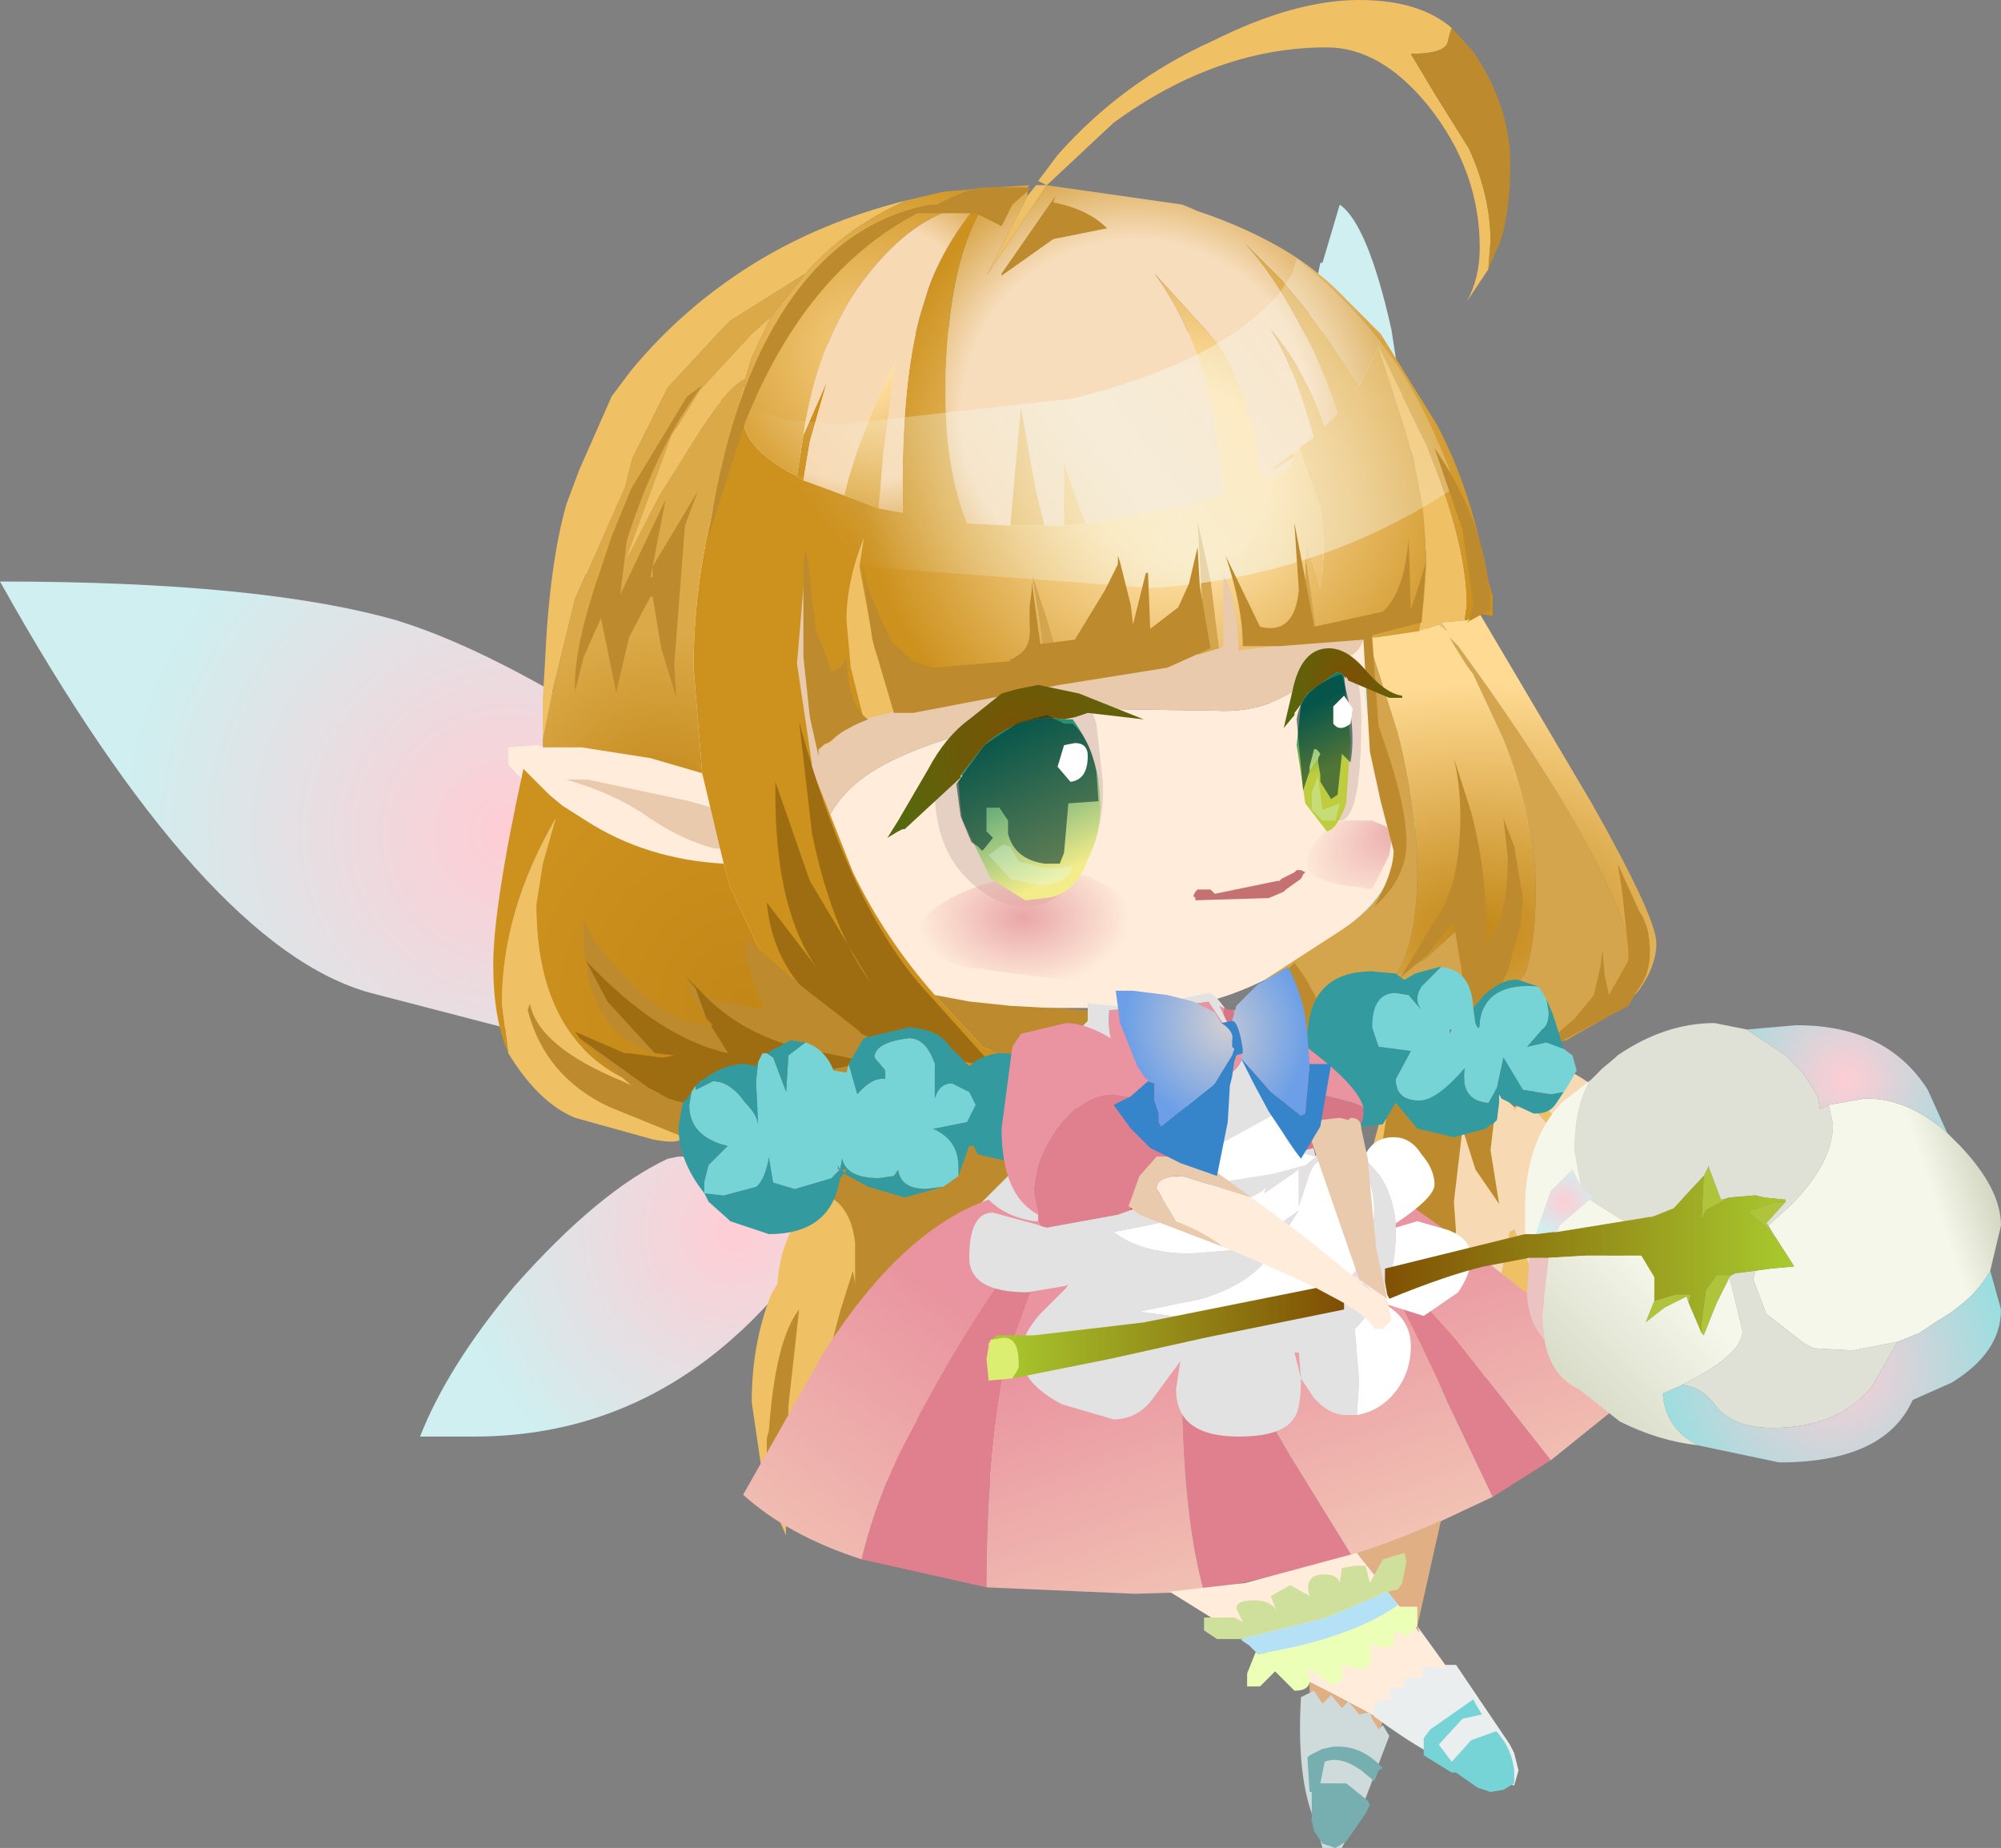 <svg xmlns="http://www.w3.org/2000/svg" xmlns:ffdec="https://www.free-decompiler.com/flash" xmlns:xlink="http://www.w3.org/1999/xlink" ffdec:objectType="frame" width="46.45" height="42.9"><rect width="100%" height="100%" fill="#808080" stroke="none"/><use ffdec:characterId="1" xlink:href="#a" width="46.45" height="42.9"/><defs><radialGradient id="b" cx="0" cy="0" r="819.2" gradientTransform="translate(-27 26.55)scale(.008)" gradientUnits="userSpaceOnUse" spreadMethod="pad"><stop offset="0" stop-color="#ffcdd4"/><stop offset="1" stop-color="#cfeff0"/></radialGradient><radialGradient id="c" cx="0" cy="0" r="819.2" gradientTransform="translate(-32.25 17.3)scale(.011)" gradientUnits="userSpaceOnUse" spreadMethod="pad"><stop offset="0" stop-color="#ffcdd4"/><stop offset="1" stop-color="#cfeff0"/></radialGradient><radialGradient id="d" cx="0" cy="0" r="819.2" gradientTransform="matrix(.003 -.001 0 .002 -11.4 17.15)" gradientUnits="userSpaceOnUse" spreadMethod="pad"><stop offset="0" stop-color="#e9a7a7"/><stop offset="1" stop-color="#e9a7a7" stop-opacity="0"/></radialGradient><radialGradient id="e" cx="0" cy="0" r="819.2" gradientTransform="matrix(.003 0 0 .002 -20.3 19.25)" gradientUnits="userSpaceOnUse" spreadMethod="pad"><stop offset="0" stop-color="#e9a7a7"/><stop offset="1" stop-color="#e9a7a7" stop-opacity="0"/></radialGradient><radialGradient id="f" cx="0" cy="0" r="819.2" gradientTransform="translate(-16.65 8.95)scale(.009)" gradientUnits="userSpaceOnUse" spreadMethod="pad"><stop offset="0" stop-color="#ffdfa3"/><stop offset="1" stop-color="#cd911e"/></radialGradient><radialGradient id="g" cx="0" cy="0" r="819.2" gradientTransform="matrix(.01 0 0 .007 -9.75 19.55)" gradientUnits="userSpaceOnUse" spreadMethod="pad"><stop offset="0" stop-color="#c28717"/><stop offset="1" stop-color="#ffda93"/></radialGradient><radialGradient id="h" cx="0" cy="0" r="819.2" gradientTransform="translate(-17.7 7.55)scale(.008)" gradientUnits="userSpaceOnUse" spreadMethod="pad"><stop offset=".616" stop-color="#f7ddbc"/><stop offset="1" stop-color="#cd911e"/></radialGradient><radialGradient id="i" cx="0" cy="0" r="819.2" gradientTransform="translate(-16.65 8.95)scale(.009)" gradientUnits="userSpaceOnUse" spreadMethod="pad"><stop offset=".157" stop-color="#ffdfa3"/><stop offset="1" stop-color="#cd911e"/></radialGradient><radialGradient id="j" cx="0" cy="0" r="819.2" gradientTransform="translate(-16.65 8.95)scale(.009)" gradientUnits="userSpaceOnUse" spreadMethod="pad"><stop offset=".286" stop-color="#ffdfa3"/><stop offset="1" stop-color="#cd911e"/></radialGradient><radialGradient id="k" cx="0" cy="0" r="819.2" gradientTransform="translate(-24.05 6.1)scale(.006)" gradientUnits="userSpaceOnUse" spreadMethod="pad"><stop offset="0" stop-color="#f5cc7e"/><stop offset="1" stop-color="#cd911e"/></radialGradient><radialGradient id="l" cx="0" cy="0" r="819.2" gradientTransform="translate(-24.05 6.1)scale(.006)" gradientUnits="userSpaceOnUse" spreadMethod="pad"><stop offset=".616" stop-color="#f7d9b3"/><stop offset="1" stop-color="#cd911e"/></radialGradient><radialGradient id="m" cx="0" cy="0" r="819.2" gradientTransform="translate(-28.7 16.75)scale(.005)" gradientUnits="userSpaceOnUse" spreadMethod="pad"><stop offset="0" stop-color="#c28717"/><stop offset="1" stop-color="#dba948"/></radialGradient><radialGradient id="n" cx="0" cy="0" r="819.2" gradientTransform="translate(-24.05 6.1)scale(.006)" gradientUnits="userSpaceOnUse" spreadMethod="pad"><stop offset=".157" stop-color="#ffdfa3"/><stop offset="1" stop-color="#cd911e"/></radialGradient><radialGradient id="o" cx="0" cy="0" r="819.2" gradientTransform="translate(-26.75 21.2)scale(.007)" gradientUnits="userSpaceOnUse" spreadMethod="pad"><stop offset="0" stop-color="#c28717"/><stop offset="1" stop-color="#cd911e"/></radialGradient><radialGradient id="q" cx="0" cy="0" r="819.2" gradientTransform="translate(-12.75 13.75)scale(.002)" gradientUnits="userSpaceOnUse" spreadMethod="pad"><stop offset="0" stop-color="#804e03"/><stop offset="1" stop-color="#54690d"/></radialGradient><radialGradient id="s" cx="0" cy="0" r="819.2" gradientTransform="rotate(-1.397 623.42 838.098)scale(.004)" gradientUnits="userSpaceOnUse" spreadMethod="pad"><stop offset="0" stop-color="#804e03"/><stop offset="1" stop-color="#54690d"/></radialGradient><radialGradient id="x" cx="0" cy="0" r="819.2" gradientTransform="translate(-1.2 23)scale(.004)" gradientUnits="userSpaceOnUse" spreadMethod="pad"><stop offset="0" stop-color="#ffcdd4"/><stop offset="1" stop-color="#9adee0"/></radialGradient><radialGradient id="y" cx="0" cy="0" r="819.2" gradientTransform="translate(-1.5 29.65)scale(.005)" gradientUnits="userSpaceOnUse" spreadMethod="pad"><stop offset="0" stop-color="#ffcdd4"/><stop offset="1" stop-color="#9adee0"/></radialGradient><radialGradient id="C" cx="0" cy="0" r="819.2" gradientTransform="translate(-7.75 25.85)scale(.001)" gradientUnits="userSpaceOnUse" spreadMethod="pad"><stop offset="0" stop-color="#ffcdd4"/><stop offset="1" stop-color="#cfeff0"/></radialGradient><radialGradient id="D" cx="0" cy="0" r="819.2" gradientTransform="rotate(-26.565 38.105 43.655)scale(.003)" gradientUnits="userSpaceOnUse" spreadMethod="pad"><stop offset="0" stop-color="#d7d1d1"/><stop offset="1" stop-color="#6c9fe7"/></radialGradient><radialGradient id="E" cx="0" cy="0" r="819.2" gradientTransform="rotate(-27.553 36.687 43.91)scale(.003)" gradientUnits="userSpaceOnUse" spreadMethod="pad"><stop offset="0" stop-color="#d7d1d1"/><stop offset="1" stop-color="#6c9fe7"/></radialGradient><linearGradient id="p" x1="-819.2" x2="819.2" gradientTransform="matrix(.008 -.006 .003 .004 -18 5.7)" gradientUnits="userSpaceOnUse" spreadMethod="pad"><stop offset="0" stop-color="#f5f7ea" stop-opacity="0"/><stop offset=".392" stop-color="#f5f7ea" stop-opacity=".6"/><stop offset="1" stop-color="#fff" stop-opacity="0"/></linearGradient><linearGradient id="r" x1="-819.2" x2="819.2" gradientTransform="matrix(0 .001 -.002 .001 -13.2 14.95)" gradientUnits="userSpaceOnUse" spreadMethod="pad"><stop offset="0" stop-color="#03806f"/><stop offset="1" stop-color="#becd3e"/></linearGradient><linearGradient id="t" x1="-819.2" x2="819.2" gradientTransform="matrix(.001 .002 -.002 .001 -19.2 16.1)" gradientUnits="userSpaceOnUse" spreadMethod="pad"><stop offset="0" stop-color="#03806f"/><stop offset="1" stop-color="#f3ec8a"/></linearGradient><linearGradient id="u" x1="-819.2" x2="819.2" gradientTransform="matrix(-.004 .005 -.004 -.003 -25.95 31.65)" gradientUnits="userSpaceOnUse" spreadMethod="pad"><stop offset="0" stop-color="#e994a0"/><stop offset="1" stop-color="#f5d3bb"/></linearGradient><linearGradient id="v" x1="-819.2" x2="819.2" gradientTransform="matrix(.002 .005 -.006 .002 -12.95 31.95)" gradientUnits="userSpaceOnUse" spreadMethod="pad"><stop offset="0" stop-color="#e994a0"/><stop offset="1" stop-color="#f5d3bb"/></linearGradient><linearGradient id="w" x1="-819.2" x2="819.2" gradientTransform="matrix(.001 -0 .001 .003 1.7 25.9)" gradientUnits="userSpaceOnUse" spreadMethod="pad"><stop offset="0" stop-color="#f5f7ea"/><stop offset="1" stop-color="#cfd2bd"/></linearGradient><linearGradient id="z" x1="-819.2" x2="819.2" gradientTransform="matrix(.005 0 0 .001 -17 28.9)" gradientUnits="userSpaceOnUse" spreadMethod="pad"><stop offset="0" stop-color="#a9cd2f"/><stop offset="1" stop-color="#804e03"/></linearGradient><linearGradient id="A" x1="-819.2" x2="819.2" gradientTransform="matrix(.006 0 0 .002 -7.15 27.05)" gradientUnits="userSpaceOnUse" spreadMethod="pad"><stop offset="0" stop-color="#804e03"/><stop offset="1" stop-color="#a9cd2f"/></linearGradient><linearGradient id="B" x1="-819.2" x2="819.2" gradientTransform="matrix(-.002 .002 -.002 -.002 -7.15 29.05)" gradientUnits="userSpaceOnUse" spreadMethod="pad"><stop offset="0" stop-color="#f5f7ea"/><stop offset="1" stop-color="#cfd2bd"/></linearGradient><g id="a"><path fill="#cfeff0" fill-rule="evenodd" d="m32.5 8.95.15.65.1.75.35 3.35v1.35l-.1 2-.15 1.9q0 2.25-1.45 4.4-1.95-2.2-1.95-8.75 0-2.9.6-5.65l.6-2.85h.05l.4-1.35q.65.45 1.2 2.9z"/><path fill="url(#b)" fill-rule="evenodd" d="m-27.25 24.45 1.45.25q.65.2 1.5.85-3.3 5.75-8.75 5.75h-1.25q.65-1.65 2.2-3.5 1.95-2.2 3.55-2.95l.25-.05h.4l.05-.15.15-.2h.45" transform="translate(44.05 2.05)"/><path fill="url(#c)" fill-rule="evenodd" d="m-30.25 22.35-5.2-1.35q-3.85-1.05-8.6-9.55 6.05 0 9.2.9 3.1.95 8.1 4.6 4.95 3.6 2.05 1.65l-1-.7 1.2 1q3.35 2.95 4.05 4.3-1.95-.7-5.2-.65zm8.05-.45.75.25-.1-.1z" transform="translate(44.05 2.05)"/><path fill="#ffecdb" fill-rule="evenodd" d="m27.85 12.15-1.7.35-3.3.4-4.3-.4q-.75 0-1.15 1.2-.4 1.1-.4 2.6l.4 2.6q.45-.5 1-.5.35 0 .3 2.1-.15 2.1.05.4.15-1.7.85-2.45.65-.75 2.4-1.3 1.7-.6 1.75-1.25l.35.2.5.25h.1l.3.1 3.25.05q1.05.05 1.85-.5l.55-.55.75-.25q.35-.25.35-1.05 0-.45-1.9-1.25zm4.45 1.8q-.85 1.1-.55 2.7.2 1.55.4 1.75.95 1.7-1.05 3.25-2.1 1.6-3.95 1.75h-3.6q-1.8-.15-3.05-.7l-1.55-.7.6 1.4q0 .45-.3.45-1 0-1.8-1.45-.95-1.6-2-1.95-1.5-.45-2.5-1.45l-1.15-1.25v-.4l.65-.05.3.05.6-.2.8-.1q-.55-1.55-.55-3.85l.2-1.9q2.5-1.9 5.3-3.3 4.8-.75 9.75-.15 2.2 1.35 4.05 3l.2 1.5.05.35zM13.65 18.1h-.5q1.05.3 1.8.8.85.6 1.65.8h.6l-.5-.9-.35-.1-.35-.1z"/><path fill="#e9caad" fill-rule="evenodd" d="m27.85 12.15 2 .75q1.9.8 1.9 1.25 0 .8-.35 1.05l-.75.25-.55.55q-.8.55-1.85.5L25 16.45l-.3-.1h-.1l-.5-.25-.35-.2q-.05.65-1.75 1.25-1.75.55-2.4 1.3-.7.75-.85 2.45-.2 1.7-.05-.4.05-2.1-.3-2.1-.55 0-1 .5l-.4-2.6q0-1.5.4-2.6.4-1.2 1.15-1.2l4.3.4 3.3-.4zm-14.2 5.95 2.35.5.35.1.35.1.5.9h-.6q-.8-.2-1.65-.8-.75-.5-1.8-.8z"/><path fill="#c67171" fill-rule="evenodd" d="m30.3 20.25-.05.05-.05.1-.35.25-.05.05-.35.15h-.05l-1.65.05v-.05l-.05-.05.05-.1.05-.05h.3l.05.05.05.05 1.45-.3h.05l.05-.05.3-.15.05-.05h.1z"/><path fill="#e5d0c3" fill-rule="evenodd" d="M24.65 16.15q.6-.05.8.65l.15 1.35q.05 1.05-.4 1.85-.5 1-1.35 1.05-.75 0-1.4-.65-.75-.75-.75-2.05v-.1q1.7-2.05 2.95-2.1m5.55-.1.1.05q.4-.8.8-.8.5 0 .5 1.4 0 2.35-.5 2.35-.4 0-.55-.85z"/><path fill="url(#d)" fill-rule="evenodd" d="M-12.9 17h.7l.35.15.05.15.05.15-.05.35-.4.8-.25-.05q-1.1-.1-1.25-.45-.1-.35.45-.9zm2.6 1.15.45-.45-.1-.3-.7-.75-.05-.05-.35-.5 1.05-.15q.75-.05.9.35.15.35.15 1.1.05.8-1.15 1l-.2.05z" transform="translate(44.05 2.05)"/><path fill="url(#e)" fill-rule="evenodd" d="m-19.35 20.7-2.3-.3q-1.05-.35-1.1-.7-.1-.35.6-.8.65-.4 1.65-.6 1.05-.15 1.75 0l.9.5-.1 1.2q-.15.7-1.4.7" transform="translate(44.05 2.05)"/><path fill="#f0c065" fill-rule="evenodd" d="m23.85 4.55.2-.25h.25l-.2-.1.45-.6q1.5-1.7 3.6-2.65 1.9-.95 3.4-.95 1.4 0 2.15.65l-.05.15-.05.2q-.1.25-.85.25l.6 1 .75 1.2q.5 1.1.5 2.15l-.05.65-.5.75q.3-.55.3-1.25 0-1.8-1.2-3.3-1.1-1.35-2.35-1.35-2.55 0-4.95 1.75L24.3 4.3l-1.4 2.1zm12.5 19.6-.35.05v-.1zm-15.5-7.65-.2.05-.6.15-.3-1.2-.1-1.1q0-.9.4-1.9l-.1.65.35 1.9zm-4.15 9.05-.1.05q-.35.05-.7.3l-.2.2q.45.55-.55.35l-1.8-.5q-.85-.35-1.55-1.5l-.15-1.15q0-2.15 1.25-4.3l-.3 1.05-.15.95q0 4.35 4.25 4.55m-4.1-8.4v-.9l.05-.85q.1-2.3.5-3.7l.3-.8.75-1.7.45-.6q1.2-1.45 2.8-2.45t3.6-1.5q-1.45.65-2.35 1.7l-1.75 1.1-.2.2L15.5 9l-.85 1.7-.15.6-1.15 2.6-.55 2.25zM32 8.05l1.1 2.25q.95 2.3.95 3.75l-.05.35-.55.05.15.2-.2-.15-.45.15v-.05q.15-.65.15-1.7 0-1.45-.55-3.15zm1.35 18.1-.05.05-.1 1.2.45 2.15.85 1.85.55-2.8.1-.05.8 1.9.6.8-1.1.45-3.15.9q-.75-1.55-.75-3.85l.35-2.25.3-1.1.05-.05q.15.8 1 .8zm3.8 2.35v-.4l-.45-.8q-.65-1.2-1.3-1.75l.2-.15q2.8 3.05 2.8 4.8l-.6-.95-.25-.3zm-1.8-2.9-.2.15v-.05zM17.9 7.35l-.45.95-.15.5q-.45.2-1.25 1.5l-.75 1.2-.75 1.45 1.05-2.85.65-1.05 1.2-1.3zm4.55 19.6h.35q1.15.05 2.15 1.4 1 1.45.95 3.25v1.55l-.3-.2-.1-.15.05-.05-.15-.15q-.15-1.45-.75-2.8-.9-2.1-2.2-2.85m-.15 7.6h-.35l-.8.15-.65-.4-1.3-1.35-.45.7-.05.3-.15.35q-.35.9-.3 1.35l-.4-.9-.1-.15-.3-2.05q0-1.35.45-2.5l.15-.25q.05-1.05.75-1.9l.6-.5.2-.25h.6l.6.6.4.35q.3.6.3 2.1 0 .8-.35 2.3l-.3 1.75.5-.35.6-.65h.3z"/><path fill="#f7d9b3" fill-rule="evenodd" d="m36.55 31.25-.6-.8-.8-1.9-.1.05-.55 2.8-.85-1.85-.45-2.15.1-1.2.05-.05q.3-1.85 1.8-.45v.05l.2-.15.05-.05q.65.55 1.3 1.75l.45.8v.4l.15.65.15.85v.4zm-.95-5.85.35-.6.05-.2.2.15q1.3.6 2.2 1.95.85 1.25 1.05 2.3l-.5.6-.55.6q0-1.75-2.8-4.8m-10.2 7.2v.35l-1.1.9-.05.05q-.15.05-.35.2l-1.6.45-.05-1.3h-.3l-.6.65-.5.35.3-1.75q.35-1.5.35-2.3 0-1.5-.3-2.1l-.4-.35-.6-.6 1.2-.2.55-.2.5.2q1.3.75 2.2 2.85.6 1.35.75 2.8"/><path fill="#d4a54c" fill-rule="evenodd" d="m38 23.05-.5.45-1.15.65-.35-.05q-.15-.75-.9-1.1l.3-.4q.25-.7.25-1.95 0-1.65-.75-3.5l-.7-1.5-.15-.2-.25-.4-.15-.25.2.2Q38 20.7 38 22.95zm-3.95-.4q-.8 0-1.05.3l-.05-.05-1-.2-.35.1-.25-.1q-.5 0-.8.5l-.15.25-.05.25-.05.2-.3-.2-.65-.95 1.7-1.1q1.35-.85 1.35-2.05 0-.55-.35-1.95l-.3-2.85.7 2.2q.45 1.75.45 3.25 0 1.6-.5 2.4l.7-.4.65-.6.05-.05zM30.6 14.9h-.3v-2.05zm-2.3.15-.5.15.1-1.3-.1-1.8.3 1.35zm-3.6.65-.4.1-.15-1.2-.2-1.3.35 1.05zm-8.1 9.9-.6.55-.3-.05.2-.2q.35-.25.7-.3"/><path fill="#bd8b2d" fill-rule="evenodd" d="m33.7.65.5.55q.75 1.1.85 2.3.05 1.15-.2 2.05l-.3.7.05-.65q0-1.05-.5-2.15l-.75-1.2-.6-1q.75 0 .85-.25l.05-.2zm-12 22.45.8.15.95.1 1.8.1v1.15q-.1 1-.65 1l-.65-.2-.65-.25-.15-.1h.5l.9-.05-1.75-.7z"/><path fill="url(#f)" fill-rule="evenodd" d="m-12.3 5.4.3.3 1.3 2.1q.8 1.5 1.15 3.45l.15.55v.45l-.3-.05-.3.15h-.05L-10 12q0-1.45-.95-3.75L-12.05 6l.05-.25z" transform="translate(44.05 2.05)"/><path fill="url(#g)" fill-rule="evenodd" d="m-9.7 12.2 2.6 4.4q1.5 2.65 1.5 3.25 0 .55-.45 1.15v-.1q0-2.25-4.15-7.95l-.2-.2.15.25.25.4.15.2.7 1.5q.75 1.85.75 3.5 0 1.25-.25 1.95l-.3.4-.2.2-.6.45-.35.25.15-.8-.05-.45-.25-1.05-.05.05-.65.6-.7.4q.5-.8.5-2.4 0-1.5-.45-3.25l-.7-2.2h.2l1-.15.45-.15.2.15-.15-.2.55-.05h.05z" transform="translate(44.05 2.05)"/><path fill="url(#h)" fill-rule="evenodd" d="m-19.75 2.25.35.05 2.8.4.35.15q.9.3 1.65.7 1.05.55 1.8 1.35l.15.15.35.35.3.35-.05.25-.45.9-.7-1.05-.6-.8-.5-.6-.85-.85q.6.65 1.15 1.65.65 1.15 1 2.3l-.3.3q-.45-1.3-1.25-2.25.45.7.8 1.85l.2.65-.35.25v.05h-.05v.05H-14l-.5.35.05.05.45-.3-.15.25-.25.2h-.4v-.2l-.05-.3-.05-.4q-.3-1.3-.9-2.2l-1.45-1.6q1.4 1.9 1.6 5.1l-.65.25-2.55.45-.1-.25-.4-1.15v1.45h-.45l-.2-.8-.35-1.95-.25 2.75-1-.05q-.5-1.25-.5-2.95v-.5q.1-3.15 1.2-4.35l.75-.05-.05.05v.2l-.95 1.85z" transform="translate(44.05 2.05)"/><path fill="url(#i)" fill-rule="evenodd" d="m-12.3 12.75-1.15.1-.3-2.05q-.05-.65.35.85.15-1 0-1.9l-.5-1.4.35-.25-.2-.65q-.35-1.15-.8-1.85.8.95 1.25 2.25l.3-.3q-.35-1.15-1-2.3-.55-1-1.15-1.65l.85.85.5.6.6.8.7 1.05.45-.9.55 1.7q.55 1.7.55 3.15 0 1.05-.15 1.7v.05l-1 .15zm-1.7-4.2-.45.3-.05-.05.5-.35zm-5.8 1.6h-.8l.25-2.75.35 1.95zm.95-.05-.5.05V8.7l.4 1.15zm-6.55-1-.15-.1.15-.95.55-1.25-.4 1.4z" transform="translate(44.05 2.05)"/><path fill="url(#j)" fill-rule="evenodd" d="m-13.75 12.85-1.55.2q0-.95-.35-1.85v1.75l-.1.05-.2-1.6-.3-1.35.1 1.8-.1 1.3-1.05.05-1.1.25-.95.2-.4-1.35-.35-1.05.2 1.3.15 1.2-1.2.15-1.2.15-1.05.4-.55-1.45-.35-1.9.1-.65q-.4 1-.4 1.9l.1 1.1.3 1.2q-.45.2-.75.5-.45.35-.55-1.15l-.05-2.3v-.4l-.05.3-.15 1.75.35 2.35-.05.1h.05l.95 2.4q.75 1.55 1.9 2.85l1.1 1.2 1.75.7-.9.05h-1l-.6-.1-.1-.1q-.55-.55-1.35-.55l-.2.05-1.45-.9-.15-.15-1.05-1-.8-1.7-.15-.55-.5-2.1-.2-2.45q0-2.5.85-5.05l.35-.9-.05.15q0 .65 1.05 1.25l.2.1.15.1.55.2.4.15.8.3.55.1v-.6q0-2.45.4-3.95l.2-.65q.45-1.25 1.5-2.35h.1q-1.1 1.2-1.2 4.35v.5q0 1.7.5 2.95l1 .05h1.25l.5-.05 2.55-.45.65-.25q-.2-3.2-1.6-5.1l1.45 1.6q.6.9.9 2.2l.05.4.05.3V9h.4l.25-.2.15-.25v-.1h.05V8.4h.05v-.05l.5 1.4q.15.9 0 1.9-.4-1.5-.35-.85zm-6.95 9.8-.25-.15.1.1z" transform="translate(44.05 2.05)"/><path fill="url(#k)" fill-rule="evenodd" d="m-23 2.6.85-.2.6-.05-.35.35-.15.15q-1.1.4-2.1 1.8-.95 1.4-1.25 3.4l-.15.95-.2-.1q-1.05-.6-1.05-1.25l.05-.15-.35.9.35-1.65.15-.5.45-.95.8-1q.9-1.05 2.35-1.7" transform="translate(44.05 2.05)"/><path fill="url(#l)" fill-rule="evenodd" d="m-21.55 2.35.55-.05q-1.05 1.1-1.5 2.35l-.2.65q-.4 1.5-.4 3.95v.6l-.55-.1.1-1.25.3-2.2q-.9 1.85-1.2 3.15l-.4-.15-.55-.2.15-.9.4-1.4-.55 1.25q.3-2 1.25-3.4 1-1.4 2.1-1.8l.15-.15z" transform="translate(44.05 2.05)"/><path fill="url(#m)" fill-rule="evenodd" d="m-27.75 15.9-1.2-.35-1.6-.25h-.9v-.2l.2-1 .55-2.25 1.15-2.6.15-.6.85-1.7 1.25-1.35.2-.2 1.75-1.1-.8 1-.45.4-1.2 1.3-.65 1.05-1.05 2.85.75-1.45.75-1.2q.8-1.3 1.25-1.5l-.35 1.65q-.85 2.55-.85 5.05z" transform="translate(44.05 2.05)"/><path fill="url(#n)" fill-rule="evenodd" d="m-23.65 9.75-.8-.3q.3-1.3 1.2-3.15l-.3 2.2z" transform="translate(44.05 2.05)"/><path fill="url(#o)" fill-rule="evenodd" d="m-23.65 22.3-.55.1-.3.55q-.3-.35-1-.35-.8 0-1.85.9-4.25-.2-4.25-4.55l.15-.95.3-1.05q-1.25 2.15-1.25 4.3l.15 1.15q-.35-.8-.35-2.05 0-1.35.7-4.55l.6.6.3.25.55.35q1.4.9 3.2 1l.15.55.8 1.7q.5.9 1.2 1.15z" transform="translate(44.05 2.05)"/><path fill="url(#p)" fill-rule="evenodd" d="M-13.95 3.95q1.45 1.15 2.35 2.5.7 1.05 1.35 2.8-3.15 2.1-7.05 2.35l-6.8-.5q-2.95-.7-3.55-1.15l.75-2.6 1.1.35 1.3.1 5.35-.6q3.45-.85 4.8-2.45l.3-.45z" transform="translate(44.05 2.05)"/><path fill="#bd8b2d" fill-rule="evenodd" d="m24.5 4.55-.05.15q.8.15 1.25.6l-1.25.25-1.2.85v-.05zM34.2 14l-.25-1.7-.65-1.9q1.25 1.8 1.3 3.75l-.55.3.05-.05zM23.9 4.4l-.4.35-.25.5-.6-.3H21.3q-2.6 1.35-4 4.85l-.85 2.65q.45-3.15 1.65-5.1 1.35-2.2 3.5-2.6h.15q.65-.35 1.05-.4h1.1zm0 9.7.05-.4v-.2l.2 1.45.8-.1.7-1.15.3-.6v-.2l.05.15.25 1 .05.45.05-.2.25-1h.05l.05 1.3.65-.5.25-.55.2-.85.05.9.25 1.45-1 .45-2.5.4-3.4.65h-.45l-.5-1.7-.25-1.8.15.6.2.5.35.75.5.45.45.15 1.8-.15v-.05h.05l.15-.1q.3-.2.25-.7zm8.8-1.6.05 1.65.2-.6.15-.5-.1 1.4-1.15.3.15 2.1q.65 1.8.65 2.7 0 .85-.75 1.5.45-.8.45-1.3l-.3-1.15-.25-1.15-.15-2.6-1.95.15h-.85q0-.9-.4-2.1l.8 1.65q.8.2.9-.85l-.1-1.5v-.05l.45 2.35v.05l1.6-.35q.5-.45.6-1.7m-16.5-1.1-.3.8-.25 3.25.05.75-.35-1.15-.2-1.2h-.05l-.5.95-.3 1.3v-.05l-.35-1.7-.4.9-.2.8q-.05-.95.55-2.7l.3-.9.45-1.1 1.3-2.15.35-.25q-1.05 1.4-1.75 3.6l-.15 1.25 1.05-2.2-.3 1.55-.05.25h.05v-.25zm18.05 14.5.45-.05-.1.85.2 1.25-.55-.8-.3-.95-.2 1.7.05.7-.05.1.45 1.3q-.4-.4-1.65-.85l-.2-.55-.3-.75-.05-.2v-.55l.3-1.9q.05.7 1.95.7m3.8-4.75q.25.35.25.95 0 .55-.3.9l-.2.35-1.6.85h-.55l.55-.25.35-.3.45-.55.15-.65.05-.4.05.6.1.45.45-.8v-.25l-.15-1.4-.1-.6zM30.3 22.7l.3.55h.05l-.15.15v.6h.35v.05l-.2.05-.65-.35-.65-.9v-.05l.4-.15.3-.3zm3.6-3.75q0-.7-.15-1.35l.4 1.25q.4 1.55.35 3.05.5-.5.5-2l-.1-.9.25.65.2 1.2-.05.6-.3 1.1-.15.3-1.05 1.4q.25-.4.25-1l-.3-1.8h-.05l-.55.7-.65.55.4-.65.35-.6q.65-.8.65-2.5M18.85 13.9l.1.8.15.3.2.6q.35-.1.35-.5 0 1.25.5 1.6-.65.25-1.15.7v.15l-.2-.9-.15-1.4v-2.1q.05-.95.2.75M15.2 24.45q-1.2-.35-1.55-1.8l-.05-.35.5.95zm-1.6-2.15-.05-.25v-.8q.05.5 1 1.45 1 1.1 1.95 1.1l.4.65q-1.6-.35-3.3-2.15m2.8 1.35-.25-.4-.25-.45.25.15zm-.1-.6.25.15 1.2.25-.25-.6-.2-.7.05-.35 1.2 1.05 1.35 1.05v.05h.05L20 24l.2.1h.05l.25.1.2.05 1.25.3q.25.1.4.35l-1-.35-.65-.05-.45.15-.55.25-1 .05 1.45-.3-1.7-.35q-1.3-.35-2.15-1.25m.15 2.65.85.1-.95.35-.6.2-1.6-.65q-1.5-.7-1.9-2.25l.05-.15q.2 1 2.15 1.8l.2.1-1.2-1.1 1.6 1.15.45.25.15.05.75.2zm3.15 1.4.9.1q.75 0 1.35-.4l.45-.35q.55 0 1.05.5.45.45.55.9.2.2.2 1.35 0 1.3-1.1 2.55-1.2 1.4-2.85 1.4-.45 0-.55-.75v-.15l-.15.25-.45.7-.05-.3.25-1.3.3-1.15.3-.95.05.3v-.95q-.1-.9-.75-1.15zm-1.3 5.55v1.1l-.5.3v-.65l.05-.2q.15-2.1.7-2.8z"/><path fill="#9f6d11" fill-rule="evenodd" d="m15.2 24.45-1.1-1.2-.5-.95q1.7 1.8 3.3 2.15l-.4-.65h.05l-.15-.15-.25-.7-.25-.3.4.4q.85.9 2.15 1.25l1.7.35-1.45.3q-1.7.1-2.25.75l-.05.05-.75-.2-.15-.05-.45-.25-1.6-1.15-.1-.15 1.15.5h.1l.75.1h.05l.25-.05zm3.35-1.6q-.65-.8-.75-1.9l1.3 1.7q-1.15-1.4-1.1-4.5l.8 2.3 1.4 2.35q-.9-1.25-1.35-3.45l-.3-2.6q1.1 4.1 2.8 6.1l1.75 1.95-1.15-.25-1.25-.3-.2-.05-.25-.1h-.05L20 24l-.05-.05-.05-.05z"/><path fill="url(#q)" fill-rule="evenodd" d="m-13.85 14.3-.15.2v.05l-.25.3.2-.85q.2-1 .85-1 .4 0 .8.45.5.6.9.65v.05h-.3l-.95-.4-.05-.1v.05l-.05-.05-.05-.05-.1-.05-.5.35-.2.15z" transform="translate(44.05 2.05)"/><path fill="url(#r)" fill-rule="evenodd" d="m-12.85 13.65.15 1.5-.1 1.45q-.2.6-.45.65l-.5-.65-.2-1.35.1-.95.15-.25.2-.15.5-.35.1.05z" transform="translate(44.05 2.05)"/><path fill="url(#s)" fill-rule="evenodd" d="M-21.75 15.95V16l-1.3 1.2h-.05l-.1.05-.25.15.25-.4.7-1.2q.4-.75.95-1.15l.75-.6.35-.1.5-.1.95.2 1.5.6-1.3-.15-.3.1-.25.05q-1-.15-1.85.6z" transform="translate(44.05 2.05)"/><path fill="url(#t)" fill-rule="evenodd" d="M-19.35 14.65h.2q.45.6.6 1.4v.05q.15 1.05-.25 1.8-.3.85-1 .9l-.45.05-.8-.5-.65-1.35-.05-.3-.05-.6.1-.15h-.05l.55-.7q.85-.75 1.85-.6" transform="translate(44.05 2.05)"/><path fill="#76d4d7" fill-rule="evenodd" d="m19.7 24.7.2.7q.35-.4.65-.35v-.2l-.25-.3q0-.35.8-.45.4 0 .6.6v.8q.1-.35.4-.35l.4.2.15.3-.2.4-.75.15h-.05q.6.25.6.9v.2l-.35.25-.4.05q-.6 0-.65-.45l-.1.15-.35.05q-.75 0-.85-.45l-.05.25-.05-.1v.1h.05l-.2.2-.85.25-.5-.15-.1-.6q-.1.55-.3.7l-.75.2-.45-.05v-.25l.1-.4.45-.45q-.9-.2-.9-.95l.05-.3.1-.15v.1l.4-.2q.4 0 .75.5.3.3.3.55l-.05-1.05.05-.45.1-.2h.1l.15.1.3.8.05-.85.4-.3q.45.15.65.65l.3.05zm13.75-2.25q.7.05.75.95l.05.35q.1.25.1-.05.15-.9 1.35-.8l.05.05.15.25.05.3q0 .3-.15.4l-.35.4.45-.1.4.15.2.15.1.35-.2.35-.1.15-.3.05-.65-.1-.45-.75-.15.7-.2.35q-.65-.05-.55-.8-.65.75-1.05.75-.55 0-.55-.5l.35-.65-.75-.1-.15-.45q0-.8.55-.8l.3.05.3.35q-.2-.25 0-.55zm.25 1.45h-.05v.1z"/><path fill="#339b9f" fill-rule="evenodd" d="m19.7 24.7.35-.6 1.05-.25q.7.05.95.45l.45.45q.35-.3.75-.3 1.3 0 1.3 1.75l-.45.5-.55.25h-.2l-.65-.15-.1-.2h-.1l-.25.7v-.2q0-.65-.6-.9h.05l.75-.15.2-.4-.15-.3-.4-.2q-.3 0-.4.35v-.8q-.2-.6-.6-.6-.8.1-.8.45l.25.3v.2q-.3-.05-.65.35zm2.2 2.85-.9.25-.85-.25-.55-.3-.1.1q-.2 1.3-1.65 1.3l-.9-.3-.05-.05-.45-.4-.05-.1-.05-.1q-.6-.75-.6-1.55l.1-.55.1-.1.1-.15-.05.3q0 .75.9.95l-.45.45-.1.4v.25l.45.05.75-.2q.2-.15.3-.7l.1.6.5.15.85-.25.2-.2.05-.25q.1.45.85.45l.35-.05.1-.15q.05.45.65.45zm-5.75-2.35.1-.1.1-.05q.45-.35.95-.35l.25.05.05-.1-.05.45.05 1.05q0-.25-.3-.55-.35-.5-.75-.5l-.4.2zm1.65-.75.55-.3.35.05-.4.3-.05.85-.3-.8zm18.5.9-.2.3q-.15.2-.45.2h-.05l-.65-.3-.1-.05-.05-.1v.2l-.05.4-.1.1h-.05l-.1.1-.75.2-.85-.2-.5-.6-.3.5-.45.05-.75-.25.1-.95-.6-.25-.05-.55q0-1.6 1.5-1.6l.55.05.2.15.25-.15.55-.15h.05l-.45.45q-.2.3 0 .55l-.3-.35-.3-.05q-.55 0-.55.8l.15.45.75.1-.35.65q0 .5.55.5.4 0 1.05-.75-.1.75.55.8l.2-.35.15-.7.45.75.65.1zm-2.1-1.95.25-.3q.45-.4.8-.35l.45.15q-1.2-.1-1.35.8 0 .3-.1.05zm1.7-.2.15.35.25.8-.4-.15-.45.1.35-.4q.15-.1.15-.4zm-16.3 4.05.05-.1h-.1z"/><path fill="#dbfff9" fill-opacity=".298" fill-rule="evenodd" d="M30.4 17.9v-.1l.1-.4q.05-.05.15.1l-.05.1zm.2.1v.05l.1.75.4-.15-.1.4h-.3l-.25-.25v-.4zm-6.35 2.15h.3l.35-.05q-.1.45-.8.45l-.65-.15-.5-.55.35-.25.1.05h.05l.2.35z"/><path fill="#093a33" fill-opacity=".6" fill-rule="evenodd" d="m30.6 17.6.05-.1q-.1-.15-.15-.1l-.1.4v.1l-.15.45-.15-1.65q.1-.75 1.05-1.05.35 1.2.2 2.05l-.2-.2-.1.95-.15.1-.25-.4V18l-.05-.3zm-5.9-.8h.2q.4.35.55 1.1l.05.7-.7.05-.1 1.15-.1.25h-.35q-.7-.1-.85-.7v-.3l-.2-.3h-.3v.55l.05.05.1.1-.2.25-.05.05-.1-.1-.15-.1-.25-.6-.1-.75.25-.35.4-.55.45-.3.3-.2.15-.05.55-.15z"/><path fill="#fff" fill-rule="evenodd" d="m24.85 18.15-.3-.35.15-.5.25-.05q.3 0 .3.3 0 .55-.4.6m6.1-1.75.25-.25.2.3-.05.35q-.25.2-.4 0z"/><path fill="#e994a0" fill-rule="evenodd" d="m27.3 23.35.75-.1.8 1.2q0 .35-.5.6l-.85.3q-.65 0-1.15-.4-.7-.55-.6-1.5z"/><path fill="#e2e2e2" fill-rule="evenodd" d="m27.3 23.35-1.55.1q-.1.95.6 1.5.5.4 1.15.4l.85-.3q.5-.25.5-.6l-.8-1.2zm.75-.3q.2 0 .7.85l.05.05.05.05.65 1.15q1.05 1.2 1.05 1.85 0 .35-.7.55l-1 .2-.65-.5q-.55-.5-1.05-.5-.3 0-.65.3-.35.35-.35.8l.95.65-1.1.05h-.1l-.25.15-.75.2-1.35-.3-1.05-.4 1-1v.1l.5-.15.65.1.05-.15.3-1.35q.2-.85.15-1.95l.1-.1v-.45l.05.05 1.1.1z"/><path fill="#e994a0" fill-rule="evenodd" d="M28.6 23.45h.15q.55 0 1.7.95 1.05.8 1.2 1.3l-.25-.1-1.15-.3zm-.2.1-.1-.2.1.05zm-.6 2.65q-.25-.35-.8-.6l-1.15-.2q-.7 0-1.3.8-.55.8-.55 1.5l.1.5q-.85-.45-.85-2l.25-1.9.2-.3 1.05-.25q.75 0 1.9 1 .95.8 1.15 1.45m-1.5 1.85-.1-.05.25-.7.4-.45h.95l-.95.85z"/><path fill="#d77684" fill-rule="evenodd" d="M31.65 25.7v.15q0 .4-.55.65l-.8.2q-.4 0-1.9-3.15v-.15l.2.05 1.65 1.85 1.15.3z"/><path fill="#e07f8d" fill-rule="evenodd" d="m24.1 28.2-.1-.5q0-.7.55-1.5.6-.8 1.3-.8l1.15.2q.55.25.8.6l.1.15.05.65-.15-.15h-.95l-.4.45-.25.7.1.05.05.05-.5.25-.85.2h-.55L23.4 31.4q-.5 2.15-.5 5.45L20 36.2q.35-1.45 1.05-2.8 1.3-2.5 2.5-4.1l.7-.8-.1-.05-.05-.1zM36 33.9l-1.35.85-1-2.1q-1.35-3-2.25-4.25l2.4 2.7zm-4.6 2.25-3.45.8q-.45-1.6-.5-4.25l.2-4.1q.25 1.75 2.3 5.2z"/><path fill="url(#u)" fill-rule="evenodd" d="m-19.95 26.3.05.1.1.05-.7.8q-1.2 1.6-2.5 4.1-.7 1.35-1.05 2.8-1.7-.55-2.75-1.5l1.9-3.35q1.8-2.8 3.8-3.5.4.4 1.05.5z" transform="translate(44.05 2.05)"/><path fill="url(#v)" fill-rule="evenodd" d="M-21.15 34.8q0-3.3.5-5.45l1.05-2.85h.55l.85-.2 1.75-.2.6-.2 2.65-1.05q1.5.65 4.05 2.7Q-7 29.2-6.25 30.4l-1.8 1.45-2.2-2.8-2.4-2.7q.9 1.25 2.25 4.25l1 2.1-1.6.75-1.65.65-1.45-2.35q-2.05-3.45-2.3-5.2l-.2 4.1q.05 2.65.5 4.25l-1.6.05z" transform="translate(44.05 2.05)"/><path fill="none" stroke="red" stroke-linecap="round" stroke-linejoin="round" stroke-width=".1" d="m27.8 26.85-.95.85-.55.35"/><path fill="#e2e2e2" fill-rule="evenodd" d="m30.3 27.05.6-.55.75.4q.65.5.75 1.5v.2q0 1-.4 1.6l-.45.55-.1.1.1 1.2-.05.8h-.25q-.4 0-.75-.4l-.3-.45q0 .7-.15.9-.25.45-1.3.45-1.45 0-1.45-1.1l.1-.65-.7.95q-.35.4-.85.4l-1.2-.35q-.95-.5-.95-1.15 0-.45.45-.95l.6-.6.05-.1-.05.05-.9.15q-1.35 0-1.35-.8 0-1.05.55-1.05l1.1.3h-.05l.2.05 1.65-.3 1.65-.6.7-.15 1.25-.2zm1.35.1q-.25-.35-.6-.35-.55 0-.7.6l-.2.6v-.85l-.8.55.05-.15q-.35.45-3.55 1.05.65.5 1.8.5l1.25-.1 1.25-.9-.65 1q-.45.7-1.6 1.05l-1.45.3 2.25.3q1.5 0 2.4-.85.8-.7.8-1.8 0-.55-.25-.95m-1.5 4.25h-.1l.15.6z"/><path fill="#fff" fill-rule="evenodd" d="m28.3 27.45-.65-.85h.6l1.55-.85q-.2.95.75 1.1l-.25.2-.75.2zm3.35-.55q.2-.5.7-.5.4 0 .65.4.3.35.3.7 0 .3-.9.9-.1-1-.75-1.5m.75 1.6.5-.15.7.2q.55.2.55.65 0 .35-.3.8l-.8.55-.95-.3q.65.35.65 1 0 .6-.35 1.05t-.9.55l.05-.8-.1-1.2.1-.1.45-.55q.4-.6.4-1.6zm-.75-1.35q.25.4.25.95 0 1.1-.8 1.8-.9.85-2.4.85l-2.25-.3 1.45-.3q1.15-.35 1.6-1.05l.65-1-1.25.9-1.25.1q-1.15 0-1.8-.5 3.2-.6 3.55-1.05l-.05.15.8-.55V28l.2-.6q.15-.6.7-.6.35 0 .6.35"/><path fill="#ffecdb" fill-rule="evenodd" d="m32.2 30.15.1.5-.2.2h-.2q-.2-.55-3.5-1.9-.45-.35-1.1-.6l-.45-.75q0-.3.6-.3l1.6.5 1.15.85.5.4.55.45.2.15h.05l.1.15-.05-.1zm-.6-.35.25.2-.15-.2zm-.1 6.25 1.2 1.5.25.35-.05-.15 1.3 1.8.85 1.45v.3l-.1.2-.05-.05-.65-.05q-.25-.25-1.95-1.3l-.2-.15q-.8-.45-1.7-.9l-.2-.2-3.05-1.9 1.75-.2z"/><path fill="#e0af83" fill-rule="evenodd" d="m32.9 37.75.05.15-.25-.35-1.2-1.5q.95-.3 1.95-.75zm-2.5 1.3q.9.45 1.7.9l-.25.85-.45 1q-.3.5-.95.5l.05-2.4-.1-.65z"/><path fill="#e9caad" fill-rule="evenodd" d="m31.55 29.7-.95-2.75-.15-.45.1-.3.1-.2.45-.05.2.05.05-.05q.25 0 .25.25l.15.7.1 1.1.1 1 .2.9.05.25zm-3.15-.75-1.7-.65-.25-.1-.25-.2.25-.7.4-.45h.9l.2.15 1.1.8-1.6-.5q-.6 0-.6.3l.45.75q.65.25 1.1.6"/><path fill="#ecc3c3" fill-rule="evenodd" d="M35.85 31.1q-.4-.45-.4-1.1l.05-.8h.45l-.15 1.35z"/><path fill="#f5f7ea" fill-rule="evenodd" d="M35.4 28.65v-.55q0-1.6.85-2.5l.7-.55-.05.05q-.35.6-.35 1.6l.15.85-.2-.4-.5.5-.35 1zm1.5-.8.8.5-1.55.25.05-.15z"/><path fill="#afc43b" fill-rule="evenodd" d="m41.05 28.45.15.25-.05.05v-.05l-.15-.2-.4-.35.05-.05.55-.2h.25l-.45.5zm-1.5-1.15.1-.2v-.05l.3.8.2-.05-.55.3-.1.2zm-.05 3.65v-.25l.1-.75.25-.35h.35l-.05.05-.3.6-.3.75zm-.3-.7-.05-.15-.5.25-.45.35.2-.5.5-.15h.35z"/><path fill="#dbee71" fill-rule="evenodd" d="m23 31.1.3-.05q.35 0 .35.6v.1l-.05.1-.1.15-.55.05-.05-.5.05-.3v-.05z"/><path fill="#dfe0d6" fill-rule="evenodd" d="m36.95 25.05.25-.25.3-.25.05-.05q1.1-.75 2.25-.75l.75.15.9.6.4.4.35.55.05.3.2-.1.1.45q0 .9-1 1.9l-.5.45-.05-.05.45-.5v-.05l-.5-.05-.2-.05-.6.05-.2.05-.3-.8v.05l-.1.2-.7.75-.5.2h-.05l-.6.1-.8-.5.1-.05-.3-.25-.15-.85q0-1 .35-1.6zm3.8 4.45-.05.2.3.8.9.7.2.1.9.05 1.05-.2-.6 1.05q-.8.95-2.3.95-.95 0-1.35-.55-.3-.4-.75-.45 1.4-.7 1.4-1.25l-.3-1.25.05-.05.1-.05h.05z"/><path fill="url(#w)" fill-rule="evenodd" d="m1.15 24.25.3.3q.95 1 .95 1.85l-.25 1.05q-.35.65-1.2 1.15l-.45.3-.5.2-1.05.2-.9-.05-.2-.1-.9-.7-.3-.8.05-.2.35-.05.55-.05-.45-.7-.15-.25.5-.45q1-1 1-1.9l-.1-.45.85-.15q1 0 1.9.8" transform="translate(44.05 2.05)"/><path fill="url(#x)" fill-rule="evenodd" d="m-3.5 21.85 1.15-.1q2.1 0 3.05 1.5l.45 1q-.9-.8-1.9-.8l-.85.15-.2.1-.05-.3-.35-.55-.4-.4z" transform="translate(44.05 2.05)"/><path fill="url(#y)" fill-rule="evenodd" d="m2.15 27.45.25.9q0 1-1.15 1.7l-.9.4q-.65 1.45-3.1 1.45l-1.9-.4q-.75-.4-.8-1.2l.45-.2q.45.05.75.45.4.55 1.35.55 1.5 0 2.3-.95L0 29.1l.5-.2.45-.3q.85-.5 1.2-1.15" transform="translate(44.05 2.05)"/><path fill="url(#z)" fill-rule="evenodd" d="m-20.55 29.95.1-.15.05-.1v-.1q0-.6-.35-.6l-.3.05.15-.1h.85l2.55-.3 4-.8.65.35v.15l-3.2.65-2.25.5z" transform="translate(44.05 2.05)"/><path fill="url(#A)" fill-rule="evenodd" d="m-8.55 27.15-1.05.2q-.85.2-2.2.75l-.05-.1-.05-.3v-.3l3.25-.8h.25l.4-.05h.1l1.55-.25.6-.1h.05l.5-.2.7-.75-.05 1 .1-.2.55-.3.6-.05.2.05.5.05v.05h-.25l-.55.2-.05.05.4.35.15.2v.05l.05-.05.45.7-.55.05-.35.05-.4.05h-.05l-.1.05h-.35l-.25.35-.1.75v.25l-.3-.7.05-.2h-.35l-.5.15v-.55l-.3-.5h-1.3l-.85.05h-.45" transform="translate(44.05 2.05)"/><path fill="url(#B)" fill-rule="evenodd" d="M-4.65 31.5q-.9-.1-1.8-.55l-.95-.75q-.65-.3-.8-1.15l-.05-.55.15-1.35.85-.05h1.3l.3.5v.55l-.2.5.45-.35.5-.25.05.15.3.7.05.05.3-.75.3-.6.3 1.25q0 .55-1.4 1.25l-.45.2q.05.8.8 1.2" transform="translate(44.05 2.05)"/><path fill="url(#C)" fill-rule="evenodd" d="m-7.35 25.5.3.25-.1.05-.7.6-.05.15H-8l-.4.05.35-1 .5-.5z" transform="translate(44.05 2.05)"/><path fill="#eaeeee" fill-rule="evenodd" d="m33 38.95.05-.25h.2l.3.05v-.1h.25l1.25 1.85.1.2.1.4-.1.35-.5-.15-.45-.15q-.95-.3-2.3-1.3v-.35l.4-.05-.05-.25.35-.05v-.2z"/><path fill="#cfdbdb" fill-rule="evenodd" d="m32 40.15.1-.1.15.25-.8 2.1-.15.2-.15.3h-.45l-.1-.35-.15-.45q-.35-1-.25-2.7l.3-.15.2.3.2-.2.25.3.15-.15.25.3.25-.05.05.15z"/><path fill="#b4e1f5" fill-rule="evenodd" d="M29.15 38.35 29 38.2l-.15-.1-.05-.05 2-.5 1.4-.6.25.3-.05.05q-1.1.75-3.2 1.1z"/><path fill="#ebffb6" fill-rule="evenodd" d="M32.4 37.3h.5v.45l-.25.25-.25-.15-.05.35-.25.05-.3-.1q.1.6-.25.6l-.4-.1v.05q.1.4-.25.4l-.55-.4v.05q.2.5-.3.5l-.45-.45-.05.05-.3.3h-.3v-.3l.2-.5.05.05q2.1-.35 3.2-1.1"/><path fill="#cee09c" fill-rule="evenodd" d="M28.8 38.05h-.55l-.3-.2v-.3h.7l.2.1-.15-.3q0-.2.4-.2.45 0 .55.3l-.15-.4.45-.25.45.25q-.15-.5.35-.5.3 0 .35.2l.05-.35.3-.05h.25l.1.4.3-.55.5-.15.05.2-.1.5-.1.15-.25.05-1.4.6z"/><path fill="#76d4d7" fill-rule="evenodd" d="m33.05 40.35.15-.2 1-.7.05.1.15.25-.45.1-.55.6.3.4.45-.5.55-.2h.05l.15.2q.2.3.25.7v.3l-.25.15-.3.05-.3-.1-.5-.35h-.1l-.65-.4v-.4"/><path fill="#77afb1" fill-rule="evenodd" d="m32 41.1-.1.25-.3-.25q-.5-.35-.85-.2l-.1.5h.6l.5.4.05.1-.1.2-.45.65-.25.15-.3-.1-.2-.3-.05-.25v-.65h-.05l-.05-.8.05-.05.3-.15.25-.05q.65-.05 1.15.5z"/><path fill="#3685cb" fill-rule="evenodd" d="M30.4 24.7h.5l-.25 1.45-.45.75-.15-.2-.6-.9-.35-.65-.3-.6.7.8.7.55.1-.05zm-1.55-.25-.15.05-.05.15-.05.35-.05.2-.05.85-.25 1.25-.85-.3-.7-.35-.45-.45-.4-.55.4-.2.4-.35.15.05v.4l.1.3v.2l.05.1 1.2-.95.05-.05.4-.65.05-.15-.05-.05v-.15q.05-.2-.25-.4l.25-.05q.15 0 .25.65z"/><path fill="url(#D)" fill-rule="evenodd" d="M-17.4 23.05V23h-.05l-.2-.3-.4-1-.1-.75h.4l.8.1.6.15.5.25.15.25q.3.2.25.4v.15l.05.05-.05.15-.4.65-.05.05-1.2.95-.05-.1v-.2l-.1-.3v-.4z" transform="translate(44.05 2.05)"/><path fill="url(#E)" fill-rule="evenodd" d="m-15.45 21.65.1-.35.5-.5.7-.4q.4.75.45 1.6l.05.65-.1 1.15-.1.05-.7-.55-.7-.8.05-.1v-.1q-.1-.65-.25-.65" transform="translate(44.05 2.05)"/></g></defs></svg>